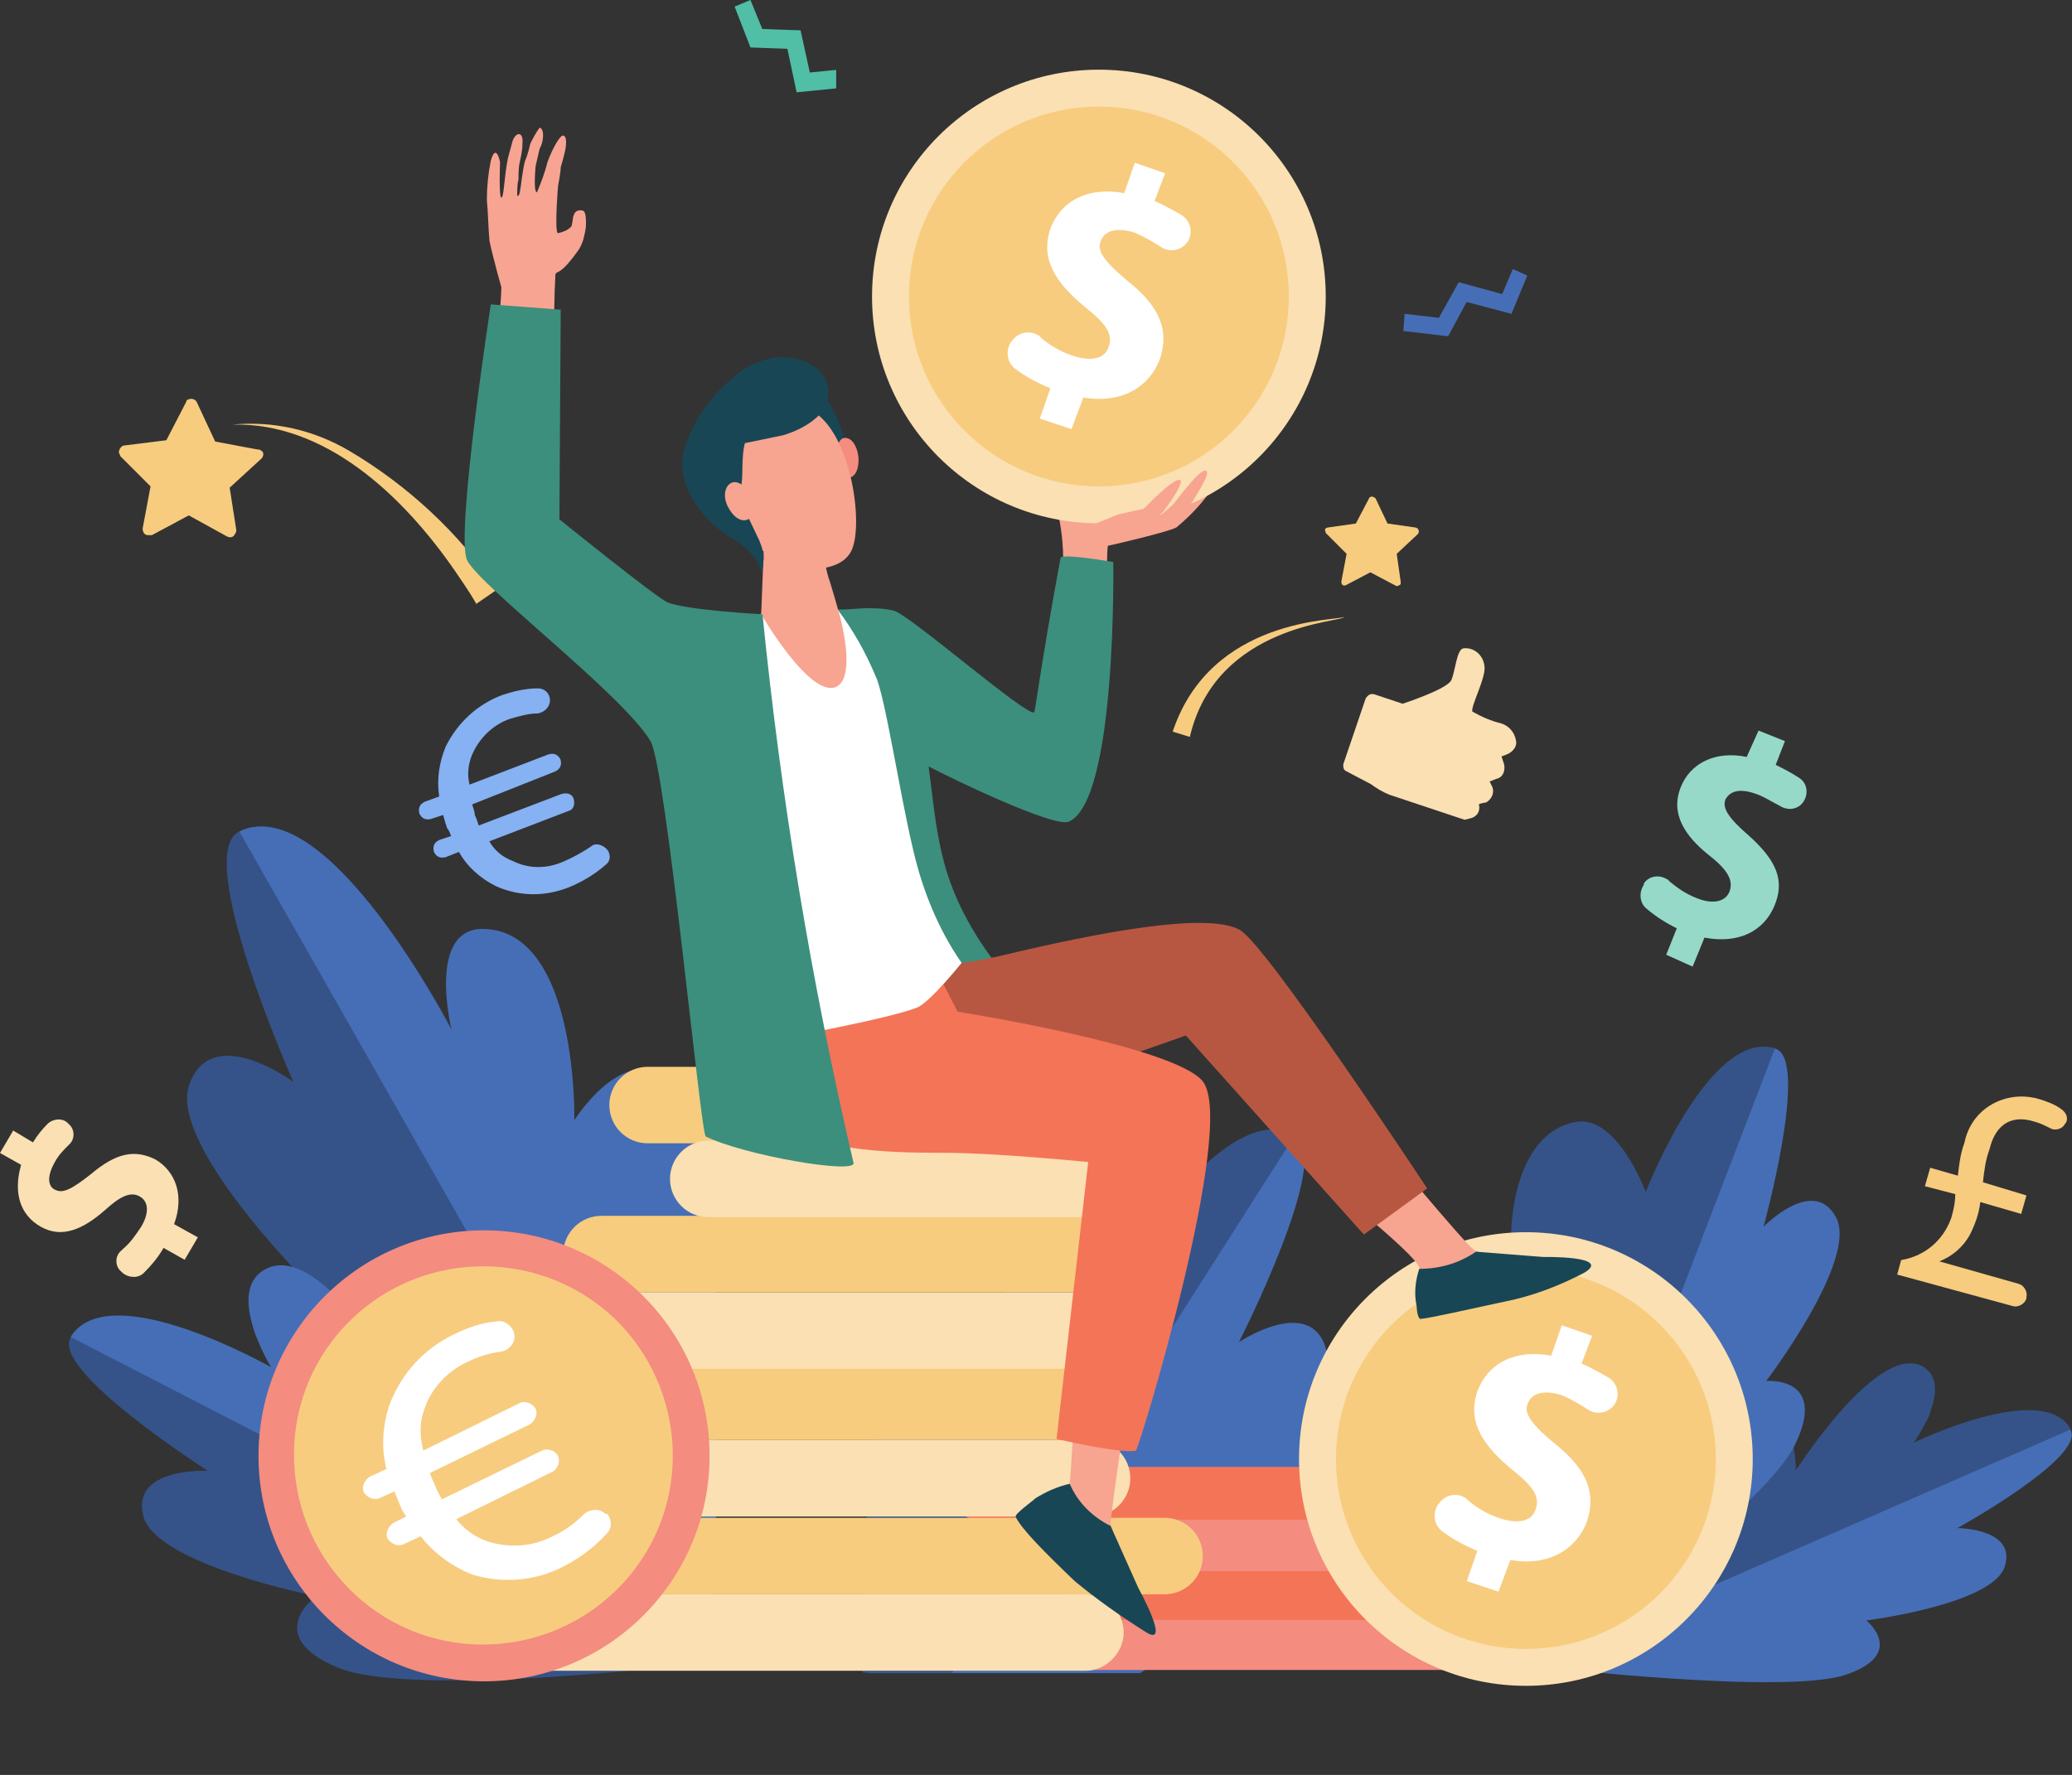 <?xml version="1.0" encoding="utf-8"?>
<!-- Generator: Adobe Illustrator 25.2.0, SVG Export Plug-In . SVG Version: 6.00 Build 0)  -->
<svg version="1.1" id="income" xmlns="http://www.w3.org/2000/svg" xmlns:xlink="http://www.w3.org/1999/xlink" x="0px" y="0px"
	 viewBox="0 0 157.1 134.6" style="enable-background:new 0 0 157.1 134.6;" xml:space="preserve">
<rect x="0" y="0" width="157.1" height="134.6" fill="#333333" stroke="none"/>
<style type="text/css">
	.st0{fill:#FAE0B2;}
	.st1{fill:#466EB6;}
	.st2{fill:#355389;}
	.st3{fill:#F48C7F;}
	.st4{fill:#F47458;}
	.st5{fill:#F7CC7F;}
	.st6{fill:#FFFFFF;}
	.st7{fill:#96D9C9;}
	.st8{fill:#86B1F2;}
	.st9{fill:#50BFA5;}
	.st10{fill:#F7A491;}
	.st11{fill:#3C8F7C;}
	.st12{fill:#184655;}
	.st13{fill:#B75742;}
	.st14{fill:#F8A492;}
</style>
<g id="Group_627" transform="translate(0 84.832)">
	<path id="Path_40634" class="st0" d="M14,10.7l-1.6-0.9c-0.4,0.7-0.9,1.3-1.5,1.9c-0.4,0.4-1.1,0.4-1.6,0l-0.1-0.1
		c-0.5-0.4-0.5-1.2,0-1.6c0,0,0,0,0.1-0.1c0.6-0.5,1-1.1,1.4-1.7c0.6-1,0.6-1.9-0.1-2.3C9.9,5.5,9.1,5.9,8,6.9
		C6.3,8.4,4.7,9.1,3.1,8.2C1.5,7.3,1,5.6,1.6,3.5L0,2.6l1-1.7l1.5,0.9c0.3-0.5,0.7-1,1.1-1.4c0.4-0.4,1.2-0.5,1.6,0l0,0
		c0.5,0.4,0.5,1.2,0,1.6c0,0,0,0,0,0C4.8,2.4,4.4,2.8,4.1,3.4c-0.6,1.1-0.4,1.8,0.1,2c0.6,0.3,1.3-0.1,2.7-1.2
		c1.9-1.6,3.3-1.9,4.9-1.1C13.3,4,14,5.8,13.2,8L15,9L14,10.7z"/>
</g>
<g id="Group_630" transform="translate(65.404 85.647)">
	<g id="Group_629" transform="translate(0 0)">
		<g id="Group_628" transform="translate(0.431 0.029)">
			<path id="Path_40635" class="st1" d="M27,36.1c4.1-5.6,7.4-5.6,7.4-5.6s1.5-9.8,0.3-13.9s-6.6-0.5-6.6-0.5S35.3,2,32.4,0.4
				c-5.5-3-14.2,12-14.2,12s2-6.6-1.9-6.6C10.5,5.9,10,21,10,21s-1.2-3-4.8-1.3c-3.9,1.8-5,12.9-5.2,21.5h20.6
				C23.5,39.4,25.9,37.6,27,36.1z"/>
		</g>
		<path id="Path_40636" class="st2" d="M19.3,11.2c0,0,0.2-7.5-3.7-7.5C9.8,3.8,10.4,21,10.4,21s-2.5-4.9-6.1-3.2
			C0.3,19.7-0.1,32,0,41.2h6.8L32.8,0.4C27.3-2.5,19.3,11.2,19.3,11.2z"/>
	</g>
</g>
<g id="Group_635" transform="translate(110.079 79.396)">
	<g id="Group_632" transform="translate(6.627 24.003)">
		<g id="Group_631" transform="translate(0 1.583)">
			<path id="Path_40637" class="st1" d="M0,21.4c0,0,18.7,2.2,23.3,0.6s1.5-4.1,1.5-4.1s9.6-1.2,10.5-4.1s-3.6-2.9-3.6-2.9
				s9.6-5.3,8.6-7.4c-2-3.8-12.8,1.4-12.8,1.4s3.7-3,1.5-4.5c-3.4-2.3-9.6,6.2-9.6,6.2s0.5-2.2-2.3-2.6C12.2,3.3,0,21.4,0,21.4z"/>
		</g>
		<path id="Path_40638" class="st2" d="M17.1,4c2.7,0.4,2.3,4.2,2.3,4.2s6.4-10.1,9.8-7.9c2.2,1.5-0.8,5.7-0.8,5.7s9.9-4.8,11.9-1
			L1.8,21.8C3.2,19.6,12.5,3.3,17.1,4z"/>
	</g>
	<g id="Group_634">
		<g id="Group_633" transform="translate(3.635 0.028)">
			<path id="Path_40639" class="st1" d="M2.9,47.2c0,0,17-11.9,19.5-17.1s-2.2-4.8-2.2-4.8s7-9.2,5.3-12.4S20,13.6,20,13.6
				s3.5-12.7,0.9-13.5c-5-1.5-9.8,14.6-9.8,14.6S9.2,5.8,6,6.4c-4.8,1,0,14.2,0,14.2s-1.4-4.3-4.1-2.3C-2.9,21.9,2.9,47.2,2.9,47.2z
				"/>
		</g>
		<path id="Path_40640" class="st2" d="M0.9,18.5C2.7,17.7,4,16,4.5,14.1c0,0,0-7.4,4.8-8.4C12.5,5,14.7,11,14.7,11
			s4.8-12.4,9.8-10.9L6.5,47C5.8,44-2.7,20.2,0.9,18.5z"/>
	</g>
</g>
<g id="Group_638" transform="translate(72.164 90.241)">
	<path id="Path_40641" class="st3" d="M39.2,36.4H4.8c-1.1,0-2-0.9-2-2l0,0c0-1.1,0.9-2,2-2h34.4c1.1,0,2,0.9,2,2l0,0
		C41.2,35.5,40.3,36.4,39.2,36.4z"/>
	<path id="Path_40642" class="st4" d="M45.2,32.6H10.8c-1.1,0-2-0.9-2-2l0,0c0-1.1,0.9-2,2-2h34.4c1.1,0,2,0.9,2,2c0,0,0,0,0,0l0,0
		C47.2,31.7,46.3,32.6,45.2,32.6C45.2,32.6,45.2,32.6,45.2,32.6z"/>
	<path id="Path_40643" class="st3" d="M40.4,28.9H6c-1.1,0-2-0.9-2-2l0,0c0-1.1,0.9-2,2-2h34.4c1.1,0,2,0.9,2,2l0,0
		C42.4,28,41.5,28.9,40.4,28.9z"/>
	<path id="Path_40644" class="st4" d="M36.4,25H2c-1.1,0-2-0.9-2-2l0,0c0-1.1,0.9-2,2-2h34.4c1.1,0,2,0.9,2,2l0,0
		C38.3,24.1,37.5,25,36.4,25z"/>
	<g id="Group_637" transform="translate(23.129 0)">
		<circle id="Ellipse_71" class="st0" cx="20.4" cy="20.4" r="17.2"/>
		<circle id="Ellipse_72" class="st5" cx="20.4" cy="20.4" r="14.4"/>
		<g id="Group_636" transform="translate(13.522 10.259)">
			<path id="Path_40645" class="st6" d="M2.4,19.4l0.8-2.3c-1-0.4-1.9-0.9-2.7-1.5c-0.6-0.5-0.7-1.3-0.3-2l0.1-0.1
				c0.5-0.7,1.4-0.8,2-0.4c0,0,0.1,0,0.1,0.1c0.7,0.6,1.5,1.1,2.4,1.4c1.4,0.5,2.5,0.3,2.8-0.6C8,13,7.4,12.2,5.9,11
				C3.7,9.2,2.4,7.4,3.2,5C4,2.9,6,1.8,8.8,2.3L9.6,0l2.3,0.8l-0.8,2.1c0.7,0.3,1.4,0.7,2.1,1.1c0.7,0.5,0.8,1.4,0.4,2l0,0
				c-0.5,0.7-1.4,0.8-2,0.4c0,0,0,0,0,0c-0.6-0.4-1.3-0.8-2-1.1C8,4.8,7.2,5.3,7,6C6.7,6.7,7.4,7.6,9.1,9c2.5,2,3.1,3.8,2.4,5.9
				c-0.8,2.1-2.9,3.4-5.8,2.9l-0.9,2.4L2.4,19.4z"/>
		</g>
	</g>
</g>
<g id="Group_643" transform="translate(5.257 62.65)">
	<g id="Group_640" transform="translate(8.892)">
		<g id="Group_639" transform="translate(0 0)">
			<path id="Path_40646" class="st2" d="M39.6,63.3c0,0-26.7-13.2-31.3-20s2.2-7.3,2.2-7.3S-1.5,24.4,0.2,19.6s7.9-0.2,7.9-0.2
				S0.4,2.1,4,0.4c6.7-3.2,16.2,15.2,16.2,15.2s-2-8,2.6-7.7c7,0.4,6.7,18.4,6.7,18.4s0.8-6.9,5-4.7C42,25.6,39.6,63.3,39.6,63.3z"
				/>
		</g>
		<path id="Path_40647" class="st1" d="M36,18.8c-3.3-1.8-6.6,3.5-6.6,3.5s0.3-14.1-6.7-14.5c-4.6-0.3-2.6,7.7-2.6,7.7
			S10.7-2.8,4,0.4L39.6,63C39.8,58.7,42.5,22.4,36,18.8z"/>
	</g>
	<g id="Group_642" transform="translate(0 33.333)">
		<g id="Group_641" transform="translate(0 2.054)">
			<path id="Path_40648" class="st2" d="M47.8,28.1c0,0-21.8,2.7-27.5,0.3S18.7,23,18.7,23S6.5,20.6,5.6,16.9s4.9-3.4,4.9-3.4
				S-1.4,5.9,0.1,3.4C3-1.3,16.4,6.3,16.4,6.3s-4.5-4.2-1.5-5.9c4.5-2.6,11.7,8.8,11.7,8.8s-0.4-2.8,3.1-3.1
				C36,5.5,47.8,28.1,47.8,28.1z"/>
		</g>
		<path id="Path_40649" class="st1" d="M29.8,6.1c-3.5,0.3-3.2,5.1-3.2,5.1S19.3-2.3,14.8,0.3c-3,1.7,0.5,7.4,0.5,7.4S3,0.7,0.1,5.4
			L47.8,30C46.2,27.2,35.7,5.5,29.8,6.1z"/>
	</g>
</g>
<path id="Path_40651" class="st1" d="M114.7,20.4l-0.8,1.9l-3.3-0.9l-1.5,2.7l-2.6-0.3l-0.1,1.3l3.4,0.4l1.4-2.6l3.4,0.9l1.2-2.9
	L114.7,20.4z"/>
<g id="Group_645" transform="translate(124.334 55.401)">
	<path id="Path_40652" class="st7" d="M2,17l0.8-2c-0.8-0.4-1.6-0.9-2.3-1.5c-0.5-0.4-0.6-1.2-0.2-1.8l0-0.1
		c0.4-0.6,1.2-0.7,1.8-0.3c0,0,0.1,0,0.1,0.1c0.6,0.5,1.3,1,2.1,1.3c1.2,0.5,2.2,0.3,2.5-0.5c0.3-0.8-0.1-1.6-1.5-2.7
		C3.4,8,2.3,6.3,3.1,4.3c0.7-1.8,2.6-2.8,5-2.3L9,0L11,0.8l-0.7,1.8c0.6,0.3,1.2,0.6,1.8,1c0.6,0.4,0.7,1.2,0.3,1.8l0,0
		c-0.4,0.6-1.2,0.7-1.8,0.3c0,0,0,0,0,0C10,5.4,9.4,5,8.8,4.8c-1.4-0.5-2-0.1-2.3,0.4C6.2,5.9,6.8,6.7,8.3,8
		c2.1,1.9,2.7,3.4,1.9,5.3c-0.8,1.9-2.7,2.9-5.3,2.4L4,17.9L2,17z"/>
</g>
<path id="Path_40653" class="st0" d="M82.3,126.7H41.9c-1.6,0-2.9-1.3-2.9-2.9l0,0c0-1.6,1.3-2.9,2.9-2.9h40.4
	c1.6,0,2.9,1.3,2.9,2.9l0,0C85.2,125.3,83.9,126.7,82.3,126.7z"/>
<path id="Path_40654" class="st5" d="M88.3,120.9h-38c-1.6,0-2.9-1.3-2.9-2.9l0,0c0-1.6,1.3-2.9,2.9-2.9h38c1.6,0,2.9,1.3,2.9,2.9
	l0,0C91.2,119.6,89.9,120.9,88.3,120.9z"/>
<path id="Rectangle_495" class="st0" d="M46.6,109.2h36.2c1.6,0,2.9,1.3,2.9,2.9l0,0c0,1.6-1.3,2.9-2.9,2.9H46.6
	c-1.6,0-2.9-1.3-2.9-2.9l0,0C43.7,110.5,45,109.2,46.6,109.2z"/>
<path id="Rectangle_496" class="st5" d="M46.5,103.4h36.3c1.6,0,2.9,1.3,2.9,2.9c0,0,0,0,0,0l0,0c0,1.6-1.3,2.9-2.9,2.9l0,0H46.5
	c-1.6,0-2.9-1.3-2.9-2.9l0,0C43.6,104.7,44.9,103.4,46.5,103.4z"/>
<path id="Path_40655" class="st0" d="M84.1,103.8H47.2c-1.6,0-2.9-1.3-2.9-2.9l0,0c0-1.6,1.3-2.9,2.9-2.9h36.9
	c1.6,0,2.9,1.3,2.9,2.9l0,0C87,102.5,85.7,103.8,84.1,103.8C84.1,103.8,84.1,103.8,84.1,103.8z"/>
<path id="Path_40656" class="st5" d="M82.5,98H45.6c-1.6,0-2.9-1.3-2.9-2.9l0,0c0-1.6,1.3-2.9,2.9-2.9h36.9c1.6,0,2.9,1.3,2.9,2.9
	l0,0C85.4,96.7,84.1,98,82.5,98z"/>
<path id="Rectangle_497" class="st5" d="M49.1,80.9h35.2c1.6,0,2.9,1.3,2.9,2.9c0,0,0,0,0,0l0,0c0,1.6-1.3,2.9-2.9,2.9l0,0H49.1
	c-1.6,0-2.9-1.3-2.9-2.9l0,0C46.2,82.2,47.5,80.9,49.1,80.9z"/>
<path id="Rectangle_498" class="st0" d="M53.7,86.5h33.7c1.6,0,2.9,1.3,2.9,2.9l0,0c0,1.6-1.3,2.9-2.9,2.9H53.7
	c-1.6,0-2.9-1.3-2.9-2.9l0,0C50.8,87.8,52.1,86.5,53.7,86.5z"/>
<circle id="Ellipse_73" class="st3" cx="36.7" cy="110.4" r="17.1"/>
<path id="Path_40657" class="st5" d="M46.4,99.8c5.8,5.4,6.2,14.5,0.8,20.3c-5.4,5.8-14.5,6.2-20.3,0.8c-5.8-5.4-6.2-14.5-0.8-20.3
	C31.5,94.8,40.6,94.5,46.4,99.8C46.4,99.8,46.4,99.8,46.4,99.8z"/>
<path id="Path_40658" class="st6" d="M46.1,114.9c0.3,0.4,0.3,1-0.1,1.4c-0.9,1-2.1,1.9-3.3,2.5c-2.1,1.1-4.6,1.3-6.9,0.6
	c-1.5-0.6-2.9-1.6-3.9-2.9l-1.3,0.6c-0.4,0.2-0.9,0-1.2-0.4c0,0,0,0,0,0l0,0c-0.2-0.4,0-0.9,0.4-1.2c0,0,0,0,0,0l1-0.5
	c-0.2-0.3-0.4-0.6-0.4-0.7c-0.2-0.4-0.3-0.8-0.5-1.2l-1.1,0.5c-0.4,0.2-0.9,0-1.2-0.4c0,0,0,0,0,0l0,0c-0.2-0.4,0-0.9,0.4-1.2
	c0,0,0,0,0,0l1.3-0.6c-0.4-1.6-0.3-3.2,0.2-4.8c0.9-2.4,2.6-4.3,4.9-5.4c1-0.5,2.1-0.9,3.3-1c0.6-0.1,1.2,0.4,1.3,1v0
	c0.1,0.6-0.4,1.2-1,1.3c0,0,0,0,0,0c-0.9,0.1-1.8,0.4-2.6,0.8c-1.5,0.7-2.7,2-3.2,3.5c-0.4,1-0.4,2.1-0.1,3.2l7.3-3.6
	c0.4-0.2,0.9,0,1.2,0.4c0,0,0,0,0,0l0,0c0.2,0.4,0,0.9-0.4,1.2c0,0,0,0,0,0l-7.6,3.7c0.1,0.4,0.3,0.7,0.4,1c0.1,0.3,0.3,0.6,0.5,1
	l7.6-3.7c0.4-0.2,1,0,1.2,0.4l0,0c0.2,0.4,0,1-0.4,1.2l-7.3,3.6c0.6,0.8,1.5,1.4,2.4,1.7c1.6,0.5,3.4,0.4,4.9-0.4
	c0.9-0.4,1.7-1,2.4-1.7c0.5-0.4,1.2-0.4,1.6,0C46,114.8,46.1,114.8,46.1,114.9L46.1,114.9z"/>
<path id="Path_40659" class="st8" d="M46.1,64.5c0.2,0.4,0.2,0.8-0.2,1.1c-0.8,0.7-1.8,1.3-2.8,1.7c-1.8,0.7-3.7,0.7-5.5-0.1
	c-1.2-0.6-2.2-1.5-2.8-2.6l-1,0.4c-0.4,0.1-0.7,0-0.9-0.4l0,0c-0.1-0.4,0-0.7,0.4-0.9l0.9-0.3c-0.1-0.3-0.2-0.5-0.3-0.6
	c-0.1-0.3-0.2-0.6-0.3-1l-0.9,0.3c-0.4,0.1-0.7,0-0.9-0.4l0,0c-0.1-0.4,0-0.7,0.4-0.9l1.1-0.4c-0.2-1.3,0-2.6,0.5-3.8
	c0.9-1.8,2.4-3.2,4.3-3.9c0.9-0.3,1.8-0.5,2.7-0.5c0.5,0,0.9,0.4,0.9,0.9v0c0,0.5-0.4,0.9-0.9,1c0,0,0,0,0,0c-0.7,0-1.4,0.2-2.1,0.4
	c-1.2,0.4-2.2,1.3-2.8,2.5c-0.4,0.8-0.5,1.7-0.3,2.5l6-2.3c0.4-0.1,0.7,0,0.9,0.4l0,0c0.1,0.4,0,0.7-0.4,0.9L35.8,61
	c0.1,0.3,0.2,0.6,0.2,0.8c0.1,0.2,0.2,0.5,0.3,0.8l6.3-2.4c0.4-0.1,0.8,0,0.9,0.4l0,0c0.1,0.4,0,0.8-0.4,0.9l-6,2.3
	c0.4,0.7,1,1.2,1.8,1.5c1.2,0.6,2.6,0.6,3.9,0c0.7-0.3,1.4-0.7,2-1.1C45.1,63.9,45.7,64,46.1,64.5C46,64.4,46,64.5,46.1,64.5
	L46.1,64.5z"/>
<path id="Path_40660" class="st5" d="M102,44.4l1.9-1l1.9,1c0.1,0.1,0.3,0,0.4-0.1c0-0.1,0-0.1,0-0.2l-0.3-2.1l1.6-1.5
	c0.1-0.1,0.1-0.3,0-0.4c0,0-0.1-0.1-0.2-0.1l-2.1-0.3l-0.9-1.9c-0.1-0.1-0.3-0.2-0.4-0.1c-0.1,0-0.1,0.1-0.1,0.1l-1,1.9l-2.1,0.3
	c-0.2,0-0.3,0.2-0.2,0.3c0,0.1,0,0.1,0.1,0.2l1.5,1.5l-0.4,2.1c0,0.2,0.1,0.3,0.2,0.3C101.8,44.4,101.9,44.4,102,44.4z"/>
<path id="Path_40661" class="st9" d="M63.4,5.3l-2,0.2l-0.7-3.2l-2.9-0.1L56.9,0l-1.2,0.5l1.2,3.1l2.8,0.1l0.7,3.3l3-0.3L63.4,5.3z"
	/>
<g id="Group_646" transform="translate(101.845 49.166)">
	<path id="Path_40662" class="st0" d="M2.4,3.5l2.1,0.7c0,0,3.4-1.1,3.7-1.8S8.6,0.1,9.1,0c0.8-0.1,1.5,0.5,1.6,1.3
		c0.2,0.8-1.1,3.2-0.9,3.5c0.7,0.4,1.4,0.7,2.2,0.9c0.6,0.2,1,0.7,1.1,1.3l0,0c0.1,0.4-0.2,0.8-0.6,1L12,8.2l0.2,0.6
		c0.1,0.5-0.1,1-0.6,1.1l-0.5,0.2l0.2,0.4c0.2,0.5-0.1,1-0.5,1.2c0,0,0,0-0.1,0l-0.4,0.1l0,0.1c0.1,0.5-0.2,0.9-0.7,1L9.2,13
		l-5.7-1.9c-0.5-0.2-1-0.5-1.4-0.8l-1.9-1C0,9.2,0,9,0,8.8l1.7-5C1.9,3.5,2.1,3.4,2.4,3.5z"/>
</g>
<path id="Path_40663" class="st5" d="M36.1,45.8c0-0.1-0.7-1.2-1.6-2.5c-4-5.8-9.9-11.3-16.9-11.1v0c3.1-0.3,6.2,0.4,8.9,2
	c4.4,2.6,8.3,6.2,11.2,10.5L36.1,45.8z"/>
<g id="Group_647" transform="translate(143.847 83.154)">
	<path id="Path_40664" class="st5" d="M0,13.5l0.3-1.1c1.8-0.3,3.2-1.5,3.8-3.2C4.3,8.5,4.4,8,4.4,7.4L2.1,6.8l0.4-1.4l2.1,0.6
		c0.1-0.9,0.2-1.7,0.5-2.5C5.6,1,8-0.4,10.4,0.1c0.1,0,0.3,0.1,0.4,0.1C11.4,0.4,12,0.6,12.5,1c0.4,0.3,0.5,0.8,0.2,1.1l0,0
		c-0.2,0.4-0.8,0.5-1.1,0.3c-0.4-0.2-0.8-0.4-1.2-0.5C8.5,1.3,7.4,2.3,7,4C6.7,4.8,6.6,5.6,6.5,6.5l3.3,1L9.4,8.9L6.3,8
		c-0.1,0.9-0.4,1.7-0.8,2.5c-0.5,0.9-1.3,1.6-2.3,2l0,0l6,1.7c0.4,0.1,0.7,0.6,0.6,1l0,0.1c-0.1,0.4-0.6,0.7-1,0.6c0,0,0,0,0,0
		L0,13.5z"/>
</g>
<g id="Group_652" transform="translate(9.014 2.083)">
	<path id="Path_40665" class="st10" d="M71.4,41.8c0.2-0.4,0.2-0.9,0.2-1.4c0-1-0.1-2.1-0.3-3.1c-0.1-0.3,3.7-1.5,3.7-1.5
		s6.1-0.3,7-1s1.7-1,1.2-0.3c-0.8,1.3-1.8,2.4-3,3.4c-0.4,0.3-5.1,1.4-5.2,1.4s-0.1,3-0.1,3L71.4,41.8z"/>
	<g id="Group_648" transform="translate(48.394 40.137)">
		<path id="Path_40666" class="st11" d="M27,0.4c0,0-4-0.7-4-0.3c-1.6,8.7-1.9,11.6-2,11.7c-0.6,0.3-9.2-7.2-10.6-7.7
			C9.6,3.9,8.9,3.9,8.2,3.9C6.5,4,7.1,4,6.2,4l0,0L6.1,4l0,1.6c1.9,1.7,6.3,27.7,6.6,27.7c0.4,0,9,2.2,8.9,1.4
			c0-0.1-5.8-4.9-7.5-11.8c-0.6-2.3-0.8-4.8-1.1-7c1.9,1,9.4,4.6,10.6,4.2C27.3,18.6,27,0.4,27,0.4z"/>
		<path id="Path_40667" class="st10" d="M41.9,46.5c0,0,8,6.3,8.3,7.4c0.4,1.6,7.7-0.5,6-0.8c-0.4-0.1-1.7-0.4-1.8-0.5
			c-0.6-0.3-7.7-8.9-7.7-8.9L41.9,46.5z"/>
		<path id="Path_40668" class="st12" d="M59.6,53.1l-5.1-0.4c-1.3,0.9-2.8,1.3-4.3,1.3c-0.3,0.9-0.4,1.9-0.2,2.8c0,0.3,0.1,1,0.3,1
			c0.9-0.1,3.5-0.7,6.3-1.3c2.1-0.4,4.2-1.2,6.1-2.2C64.9,53,59.6,53.1,59.6,53.1z"/>
		<path id="Path_40669" class="st13" d="M5.9,30.8c4.1,0.6,8.3,0.4,12.4-0.5c7.5-1.8,15.8-3.4,18.3-2c2,1.1,14.2,19.6,14.2,19.6
			L46,51.4L32.5,36.3c0,0-17.2,6.3-21.1,5.6C2.7,40.3,2.6,33.3,5.9,30.8z"/>
		<path id="Path_40670" class="st13" d="M12.3,27l5.9,7L7.3,37.3l-1.4-6.6L12.3,27z"/>
		<path id="Path_40671" class="st10" d="M24.3,58.9c0,0-0.4,9.7-0.6,11.3s4.1,6.6,3.6,4.9c-0.1-0.4-0.5-1.7-0.5-1.8
			c0-0.7,1.6-11.7,1.6-11.7L24.3,58.9z"/>
		<path id="Path_40672" class="st12" d="M28.9,78.2l-2.1-4.7c-1.4-0.7-2.5-1.8-3.1-3.2c-0.9,0.2-1.8,0.6-2.6,1.1
			c-0.2,0.2-1.6,1.2-1.5,1.4c0.4,0.9,2.3,2.8,4.5,4.9c1.7,1.4,3.4,2.6,5.3,3.8C31.5,82.9,28.9,78.2,28.9,78.2z"/>
		<path id="Path_40673" class="st4" d="M33.8,39.8c-2.1-2.7-18.6-5.3-18.6-5.3l-4.6-8.9L0.3,31.9c0,0,1,8.1,1.8,10.3
			c1,2.9,7.9,3,12.1,3c3.9,0,10.9,0.7,10.9,0.7l-2.4,21c0,0,4.7,1.1,6,0.9C28.9,67.9,36.4,43.2,33.8,39.8z"/>
		<path id="Path_40674" class="st6" d="M6.1,4L0.4,4.3c0,0-0.1,0-0.2,0.1c-0.5,0.1,0,16.9,0.4,23.2c0.1,3,0.5,6,1.3,8.9
			c0,0,7.8-1.4,10.2-2.3c1-0.4,3.4-3.4,3.4-3.4c-1.8-2.6-3-5.6-3.7-8.7c-1-4.2-2.1-11.5-2.8-13C8.2,7.2,7.3,5.6,6.1,4z"/>
	</g>
	<path id="Path_40675" class="st10" d="M48.9,39.4l-0.2,5.1c0,0,3.7,6.4,5.7,5.5c1.6-0.8,0.2-5.6,0.2-5.6s-0.3-1.1-0.7-2.4
		c-0.3-0.8-0.4-1.7-0.5-2.6C53.5,37.6,48.9,39.4,48.9,39.4z"/>
	<g id="Group_649" transform="translate(42.765 25.022)">
		<path id="Path_40676" class="st12" d="M10.6,2.7c1.1,1.6,1.8,3.4,2,5.3c0.1,1.4,0,2.7-0.4,4.1L6.2,4.8L10.6,2.7z"/>
		<path id="Path_40677" class="st3" d="M13.3,7.5c0.1,0.8-0.2,1.6-0.7,1.6s-1-0.6-1-1.4s0.2-1.6,0.7-1.6S13.2,6.7,13.3,7.5z"/>
		<path id="Path_40678" class="st10" d="M4.2,6c-0.1,0-0.1,7,1.9,8.7s5.6,1.8,6.6,0.1c1.1-1.8,0.1-9.2-3-10.8S4.2,6,4.2,6z"/>
		<path id="Path_40679" class="st12" d="M3.7,1.6C2.2,2.9,1,4.5,0.3,6.4c-1.3,3,1.3,6.1,3.4,7.3s2.3,2.7,2.3,2.7l0.1-0.9
			c0.1-0.5-0.1-1.1-0.3-1.6c-0.2-0.4-0.8-1.7-1-2.1c-0.6-0.9-0.7-1.1-0.4-2c0.2-0.7,0-2.2,0.3-3.3l2.9-0.6c1-0.3,2-0.8,2.7-1.5
			C13,1.3,7.8-2.1,3.7,1.6z"/>
		<path id="Path_40680" class="st10" d="M5.1,10.5c0.4,0.8,0.3,1.6-0.2,1.8s-1.1-0.2-1.5-1S3.2,9.7,3.7,9.5S4.8,9.8,5.1,10.5z"/>
	</g>
	<path id="Path_40681" class="st5" d="M8.9,38.1l-0.5-3.2l2.4-2.2c0.2-0.2,0.2-0.5,0-0.6c-0.1-0.1-0.2-0.1-0.3-0.1l-3.2-0.6l-1.4-3
		c-0.1-0.2-0.4-0.3-0.6-0.2c-0.1,0-0.2,0.1-0.2,0.2l-1.5,2.9l-3.2,0.4c-0.2,0-0.4,0.3-0.4,0.5c0,0.1,0.1,0.2,0.1,0.3l2.3,2.3
		l-0.6,3.2c0,0.2,0.1,0.5,0.4,0.5c0.1,0,0.2,0,0.3,0L5.3,37l2.9,1.6c0.2,0.1,0.5,0.1,0.6-0.2C8.9,38.3,8.9,38.2,8.9,38.1z"/>
	<path id="Path_40682" class="st14" d="M28.1,16.2c0.3,1.4,0.9,3.5,0.9,3.5c0,0.6-0.2,3-0.4,6l4.4-1.8c0-1.7,0-3.5,0.1-5.2
		c0.2-0.3,0.4,0.1,1.8-1.9c0.3-0.5,0.4-1,0.5-1.6c0,0,0.1-1.2-0.2-1.3c-0.3-0.1-0.6,0-0.7,0.3c-0.1,0.2-0.1,0.7-0.2,0.9
		c-0.3,0.3-0.6,0.4-1,0.5c-0.3,0,0-3.6,0-3.6s0.2-1,0.2-1.4c0.1-0.3,0.3-1.1,0.3-1.1s0.3-1.2-0.1-1.3c-0.2-0.1-0.8,0.9-1.2,2
		c-0.2,0.8-0.5,1.6-0.8,2.3c-0.3,0-0.1-2-0.1-2c0.1-0.4,0.2-0.9,0.3-1.3c0.3-0.5,0.4-1.5,0-1.6c-0.3,0.4-0.5,0.8-0.7,1.2
		c0,0-0.2,0.9-0.4,1.3c-0.2,0.7-0.3,1.9-0.4,2.4c-0.1,0.4-0.2,0.2-0.2,0.3c0-0.5,0-0.9,0.1-1.3c0-0.4,0-0.9,0.1-1.3
		c0.1-0.5,0.2-0.9,0.2-1.4c0.1-1-0.6-0.9-0.8,0c-0.1,0.4-0.2,0.7-0.3,1.1c-0.3,1.5-0.3,3-0.5,3c-0.2,0-0.1-2.7-0.1-2.7
		s-0.3-1.5-0.7-0.1c-0.2,1-0.3,2-0.3,3C28,14.1,28,15.1,28.1,16.2z"/>
	<path id="Path_40683" class="st11" d="M48.8,44.5c0,0-5.7-0.3-7.2-0.9c-0.9-0.4-8.2-6.3-8.2-6.3l0.1-15.9L28.2,21
		c0,0-2.7,17.5-1.8,19.4c1,2,11.7,10.1,13.9,13.7c1.2,2,3.8,29.8,4.2,30c2.8,1.4,11.4,2.9,11.2,2C52.5,72.4,50.2,58.5,48.8,44.5z"/>
	<g id="Group_651" transform="translate(53.904 0)">
		<circle id="Ellipse_74" class="st0" cx="20.4" cy="20.4" r="17.2"/>
		<circle id="Ellipse_75" class="st5" cx="20.4" cy="20.4" r="14.4"/>
		<g id="Group_650" transform="translate(13.522 10.259)">
			<path id="Path_40684" class="st6" d="M2.4,19.4l0.8-2.3c-1-0.4-1.9-0.9-2.7-1.5c-0.6-0.5-0.7-1.3-0.3-2l0.1-0.1
				c0.5-0.7,1.4-0.8,2-0.4c0,0,0.1,0,0.1,0.1c0.7,0.6,1.5,1.1,2.4,1.4c1.4,0.5,2.5,0.3,2.8-0.6C8,13,7.4,12.2,5.9,11
				C3.7,9.2,2.4,7.4,3.2,5C4,2.9,6,1.8,8.8,2.3L9.6,0l2.3,0.8l-0.8,2.1c0.7,0.3,1.4,0.7,2.1,1.1c0.7,0.5,0.8,1.4,0.4,2l0,0
				c-0.5,0.7-1.4,0.8-2,0.4c0,0,0,0,0,0c-0.6-0.4-1.3-0.8-2-1.1C8,4.8,7.2,5.3,7,6C6.7,6.7,7.4,7.6,9.1,9c2.5,2,3.1,3.8,2.4,5.9
				c-0.8,2.1-2.9,3.4-5.8,2.9l-0.9,2.4L2.4,19.4z"/>
		</g>
	</g>
	<path id="Path_40685" class="st10" d="M73.9,37.7c0,0,1.6-0.7,2-0.8s1.8-0.4,1.8-0.4s2.1-2.2,2.7-2.2s-1.2,2.4-1.2,2.4l-0.7,0.7
		c0,0,1.2-1,1.4-1.2s2-2.7,2.5-2.6s-0.8,2-1.4,3s-3.3,1.6-3.3,1.6L73.9,37.7z"/>
	<path id="Path_40686" class="st5" d="M92.9,44.7c0,0.4-9.7,0.5-11.7,9.1l-1.3-0.4C82.8,44.7,92.4,45,92.9,44.7
		C92.8,44.7,92.8,44.7,92.9,44.7L92.9,44.7z"/>
</g>
</svg>
